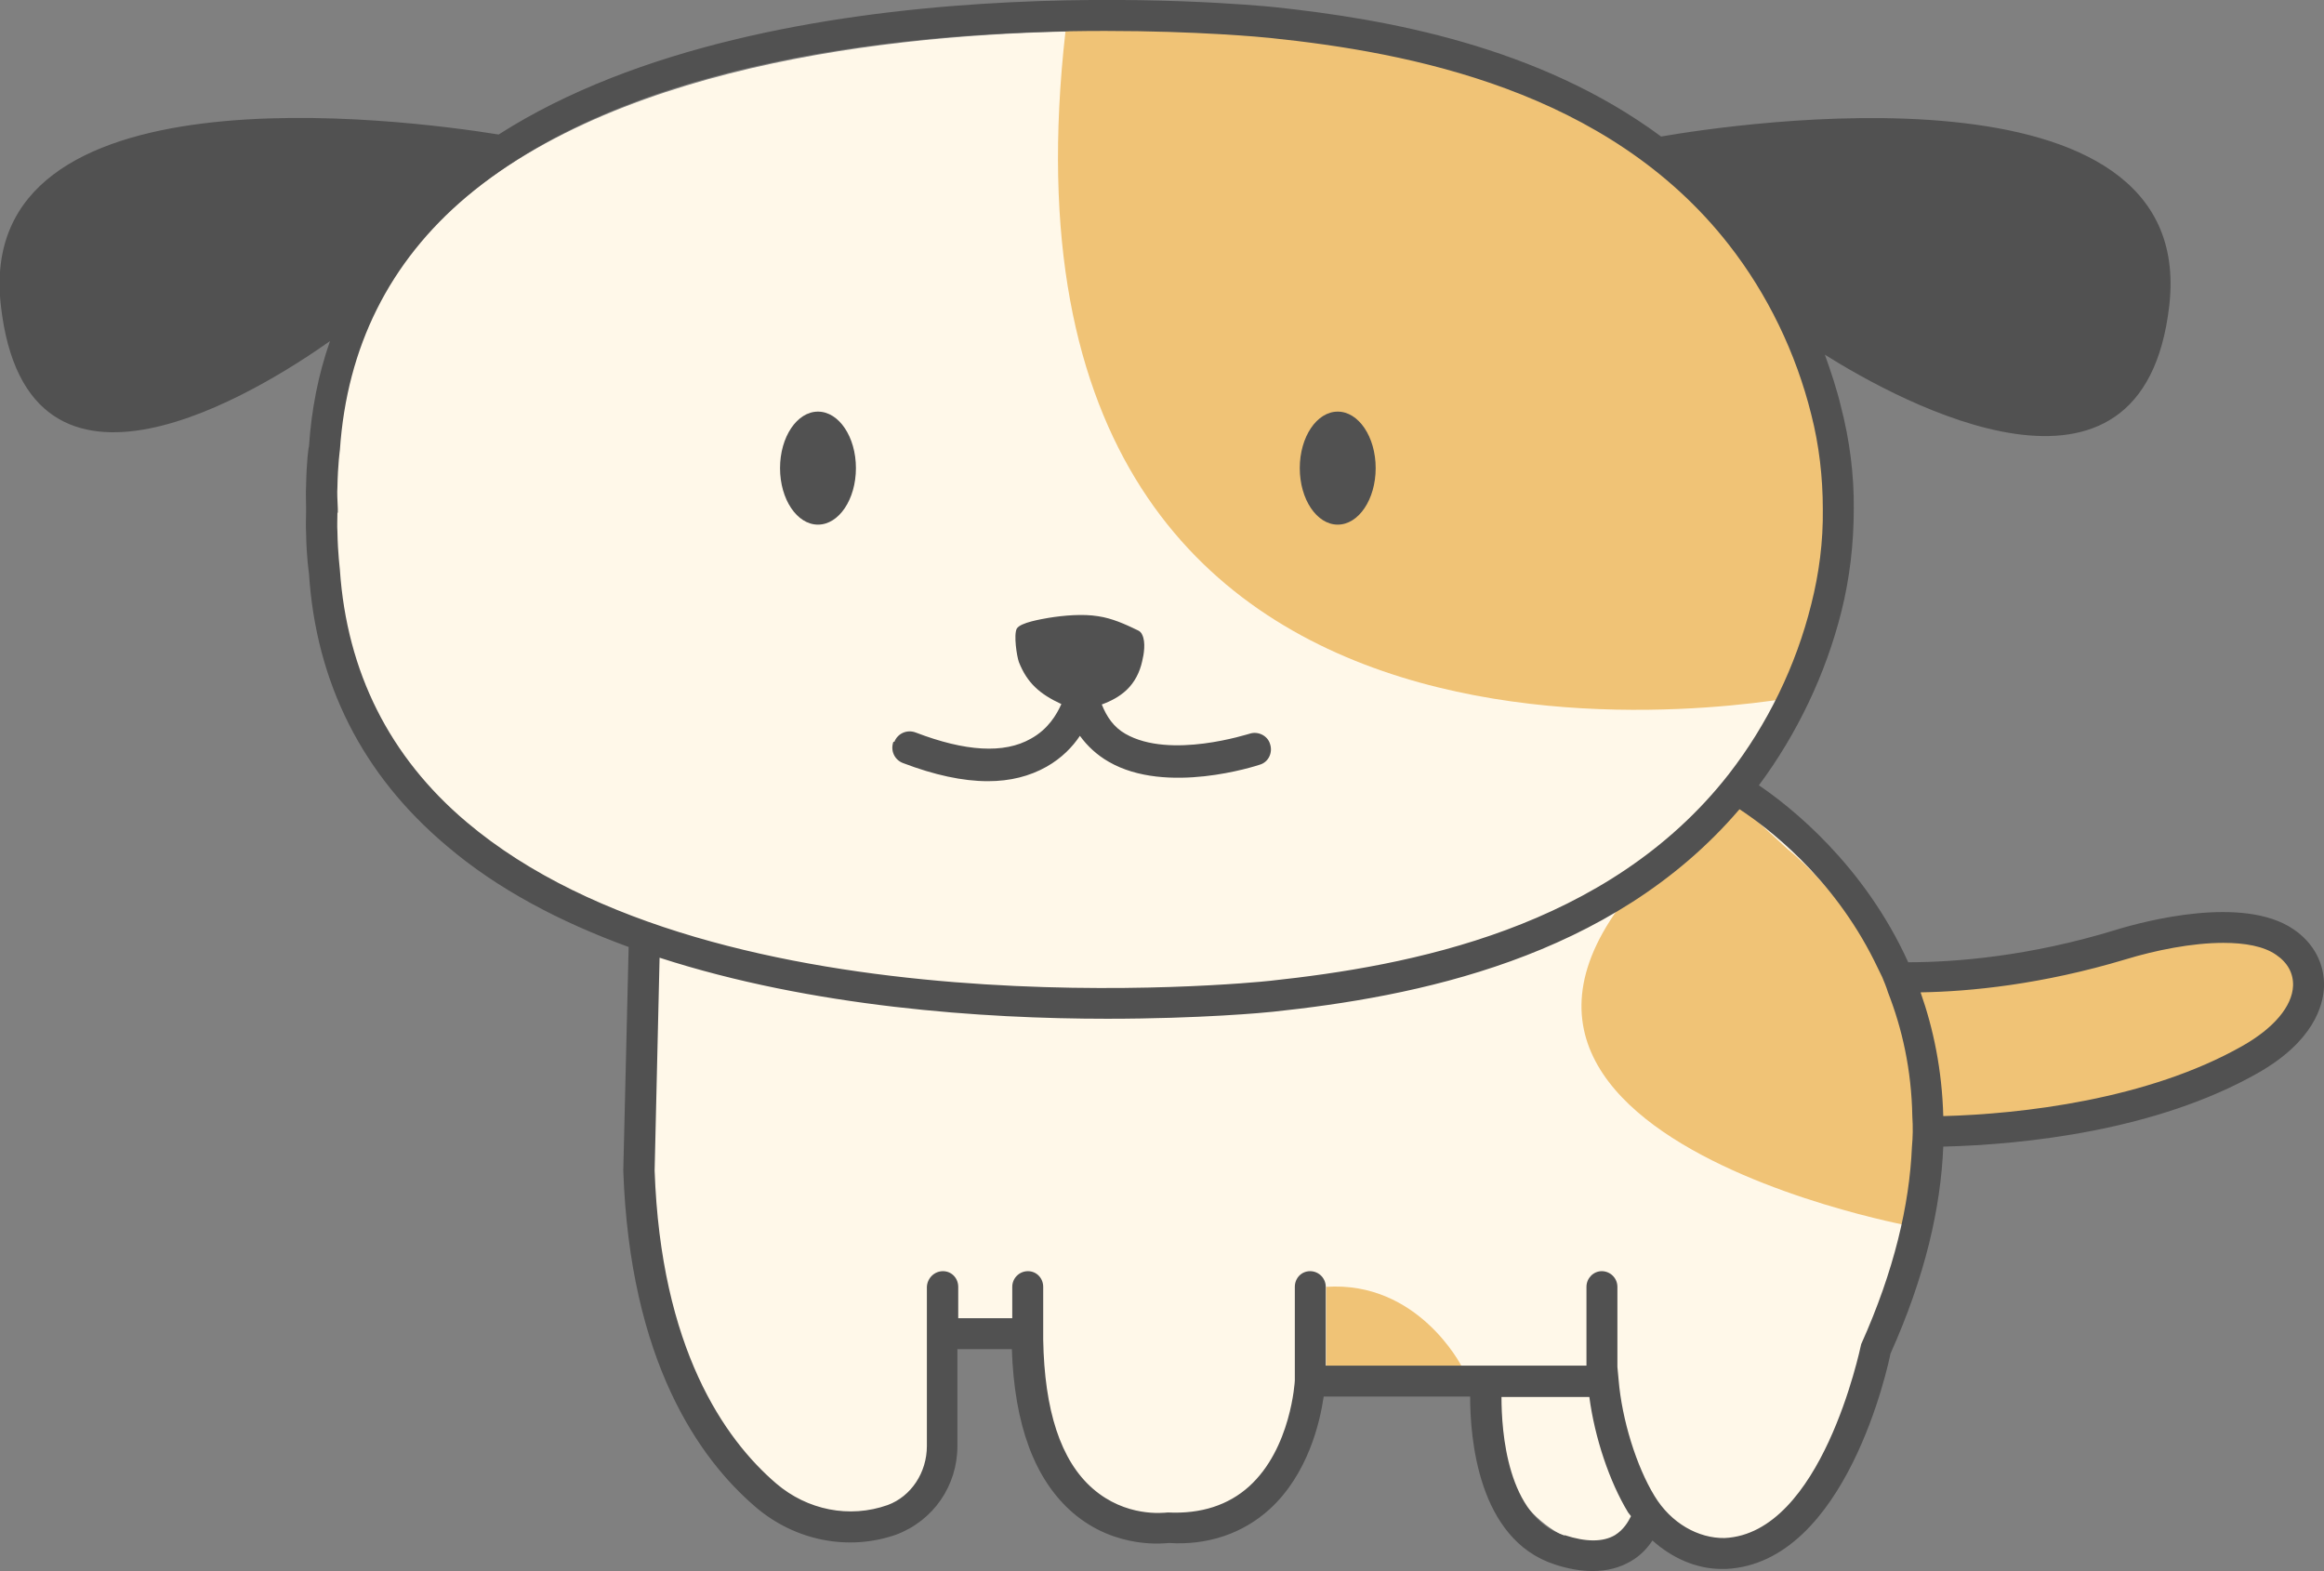 <svg width="525" height="355" viewBox="0 0 525 355" fill="none" xmlns="http://www.w3.org/2000/svg">
<rect x="0" y="0" width="525" height="355" fill="#808080" stroke="none"/>
<g clip-path="url(#clip0_4460_40299)">
<path d="M425.201 220.734C425.666 221.852 426.132 222.97 426.505 224.181C429.673 232.288 431.817 241.605 432.003 252.227C432.096 253.346 432.096 254.557 432.096 255.768C448.776 255.954 482.975 253.718 508.228 239.369C524.442 230.238 524.162 218.218 516.148 212.814C507.575 207.037 490.243 209.926 479.154 213.373C454.833 220.734 434.892 221.107 425.201 220.734Z" fill="#F0C376"/>
<path d="M73.896 113.396C73.989 107.899 74.548 104.544 74.548 104.544C82.189 -13.137 288.406 8.573 288.406 8.573C326.518 12.58 368.172 22.922 394.45 56.559C403.395 68.019 410.198 81.716 413.739 96.252C415.696 103.613 416.534 111.067 416.534 118.521C416.534 125.975 415.696 133.429 413.739 140.79C410.198 155.046 403.675 168.463 394.916 179.924C407.496 188.309 458.281 227.909 423.71 305.152C423.71 305.152 414.671 349.783 389.791 350.901C383.268 351.181 377.304 347.826 373.111 342.795C372.086 344.379 370.408 346.056 367.613 347.267C354.66 352.765 343.571 341.956 337.235 328.632C335.091 324.253 332.482 318.383 333.228 312.047H296.047C296.047 312.047 294.463 346.708 263.712 345.124C263.712 345.124 232.123 349.783 232.123 301.239H212.927V331.614C212.927 331.614 209.479 342.422 199.229 345.311C189.258 348.106 180.406 344.193 172.671 337.391C161.023 327.235 145.834 306.084 144.436 264.527V214.119C107.629 200.609 77.437 176.103 74.548 132.497C74.548 132.497 73.989 129.143 73.896 123.645C73.896 121.968 73.896 120.198 73.896 118.521C73.896 116.843 73.803 115.166 73.896 113.396Z" fill="#FFF8E9"/>
<path d="M431.722 277.01C431.722 277.01 295.673 252.225 391.373 180.387L403.953 191.941C403.953 191.941 443.463 222.316 431.722 277.01Z" fill="#F0C376"/>
<path d="M408.24 157.001C408.24 157.001 219.262 196.135 240.695 7.081C240.695 7.081 340.122 -5.125 394.356 56.464C394.356 56.464 430.604 96.344 408.24 157.001Z" fill="#F0C376"/>
<path d="M302.197 118.518C297.462 118.518 293.624 112.803 293.624 105.753C293.624 98.703 297.462 92.988 302.197 92.988C306.931 92.988 310.77 98.703 310.77 105.753C310.77 112.803 306.931 118.518 302.197 118.518Z" fill="#515151"/>
<path d="M184.784 118.518C180.05 118.518 176.212 112.803 176.212 105.753C176.212 98.703 180.05 92.988 184.784 92.988C189.519 92.988 193.357 98.703 193.357 105.753C193.357 112.803 189.519 118.518 184.784 118.518Z" fill="#515151"/>
<path d="M202.023 167.625C202.769 165.668 204.912 164.736 206.869 165.482C218.051 169.768 226.81 170.327 232.867 166.879C236.781 164.736 238.738 161.382 239.763 159.053C234.917 156.816 232.029 154.301 230.165 149.549C229.699 148.244 228.954 143.399 229.699 142.002C230.538 140.604 235.383 139.858 236.874 139.579C240.322 139.02 244.609 138.647 248.056 139.206C251.225 139.672 254.113 140.977 257.002 142.374C257.468 142.561 257.841 142.933 258.027 143.399C258.866 145.076 258.4 147.872 258.027 149.362C257.468 151.878 256.35 154.114 254.486 155.885C252.902 157.376 250.945 158.4 248.895 159.146C250.013 161.941 251.597 164.271 254.207 165.761C264.364 171.631 282.069 165.761 282.255 165.761C284.119 165.109 286.355 166.134 286.914 168.091C287.567 170.047 286.541 172.191 284.585 172.75C283.746 173.029 263.525 179.645 250.479 172.097C247.87 170.607 245.634 168.557 243.956 166.227C242.279 168.743 239.856 171.259 236.408 173.215C232.588 175.358 228.208 176.477 223.176 176.477C217.492 176.477 211.062 175.079 203.98 172.377C202.023 171.631 201.092 169.488 201.837 167.532L202.023 167.625Z" fill="#515151"/>
<path d="M330.151 308.599C330.151 308.599 320.367 289.312 299.587 290.709V308.599H330.151Z" fill="#F0C376"/>
<path d="M112.66 30.375C174.907 -9.411 282.814 1.118 287.66 1.584C313.286 4.286 347.671 10.436 375.253 30.841C391.374 28.046 496.486 12.113 490.056 68.95C484.185 120.849 429.3 90.846 412.247 80.131C413.645 84.044 414.95 87.958 415.881 91.871C417.838 99.418 418.863 107.245 418.77 115.072C418.77 122.899 417.838 130.726 415.975 138.18C412.434 152.249 406.004 165.76 397.338 177.407C404.513 182.252 421.1 195.39 431.07 217.379C441.6 217.379 458.467 216.075 478.128 210.018C484.558 208.062 506.736 202.191 518.104 209.925C522.67 213 525.186 217.752 525 222.97C524.814 227.163 522.67 235.269 509.997 242.443C487.167 255.395 457.442 258.563 438.991 259.029C438.432 272.819 434.891 288.379 427.063 305.803C426.691 307.76 417.186 353.136 389.883 354.441H388.951C383.267 354.441 377.769 352.018 373.296 348.012C372.178 349.689 370.687 351.366 368.451 352.67C365.935 354.161 363.046 354.907 359.784 354.907C357.175 354.907 354.287 354.441 351.212 353.416C333.786 347.732 332.109 324.625 332.109 315.493H299.028C298.19 321.27 295.487 333.01 286.821 340.93C280.671 346.521 272.657 349.13 264.084 348.571C263.618 348.571 252.157 350.248 242.279 341.676C233.706 334.222 229.14 321.829 228.581 304.778H216.281V326.674C216.281 335.619 210.876 343.539 202.396 346.707C191.68 350.434 179.659 348.105 170.714 340.464C157.854 329.47 142.292 307.387 140.802 264.433L142.013 213.932C126.731 208.341 112.473 200.98 100.825 191.01C81.816 174.984 71.379 154.206 69.795 129.514C69.795 129.514 69.236 125.974 69.143 120.29C69.05 118.706 69.143 117.122 69.143 115.631V114.513C69.143 112.929 69.05 111.438 69.143 109.854C69.236 104.357 69.702 100.909 69.795 100.909C70.354 92.43 71.938 84.51 74.547 77.056C58.986 88.051 6.057 121.408 0.187 68.95C-5.964 14.442 90.482 26.834 112.567 30.375H112.66ZM438.991 252.134C456.603 251.668 485.21 248.407 506.55 236.294C513.632 232.287 517.825 227.349 518.011 222.69C518.104 219.895 516.8 217.472 514.191 215.702C511.395 213.745 507.109 213 502.263 213C495.181 213 486.888 214.677 480.178 216.727C461.262 222.411 445.048 223.995 433.866 224.181C436.755 232.38 438.712 241.698 438.991 252.134ZM353.448 346.8C358.294 348.384 362.114 348.384 364.816 346.8C366.773 345.589 367.798 343.819 368.451 342.514C368.264 342.235 367.985 341.955 367.798 341.676C363.605 334.781 360.25 324.811 359.039 315.586H339.191C339.191 323.227 340.402 342.701 353.448 346.894V346.8ZM175.373 335.153C182.362 341.117 191.866 343.073 200.533 339.999C205.844 338.042 209.385 332.638 209.385 326.674V290.709C209.478 288.752 211.062 287.168 213.019 287.168C214.976 287.168 216.467 288.752 216.467 290.709V297.79H228.674V290.709C228.674 288.752 230.258 287.168 232.215 287.168C234.172 287.168 235.663 288.752 235.663 290.709V302.635C235.943 318.568 239.577 329.936 246.845 336.272C254.3 342.794 262.78 341.769 263.805 341.676C271.353 342.048 277.503 339.999 282.162 335.806C291.667 327.233 292.505 312.046 292.505 311.859V290.709C292.505 288.752 293.996 287.168 295.953 287.168C297.91 287.168 299.494 288.752 299.494 290.709V308.505H358.387V290.709C358.387 288.752 359.971 287.168 361.835 287.168C363.791 287.168 365.376 288.752 365.376 290.709V308.785L365.655 311.766C366.401 320.711 369.662 331.24 373.762 337.949C377.489 344.098 383.64 347.546 389.603 347.453C411.502 346.428 420.168 304.871 420.447 303.66C427.902 287.075 431.35 272.167 431.909 259.122C432.002 258.004 432.095 256.793 432.095 255.768C432.095 254.556 432.095 253.345 432.002 252.227C431.816 241.605 429.673 232.287 426.504 224.181C426.132 222.97 425.666 221.852 425.2 220.733C424.641 219.522 423.988 218.311 423.429 217.1C413.831 197.812 398.922 186.724 392.958 182.811C363.978 216.727 319.249 225.206 287.567 228.56C285.889 228.747 271.166 230.144 250.107 230.144C222.245 230.144 183.48 227.535 149.002 216.354L147.883 264.433C149.281 304.592 163.632 325.09 175.373 335.153ZM76.225 115.817C76.225 117.308 76.132 118.706 76.225 120.104C76.318 125.228 76.784 128.396 76.784 128.769C78.368 151.783 87.966 170.978 105.392 185.699C162.234 233.778 281.882 222.131 286.914 221.572C318.317 218.218 363.232 209.832 390.535 174.891C399.295 163.617 405.724 150.386 409.172 136.503C410.943 129.514 411.874 122.34 411.781 115.072C411.781 107.804 410.943 100.537 409.172 93.642C405.724 79.758 399.295 66.434 390.535 55.253C363.232 20.312 318.317 11.833 286.914 8.572C285.144 8.386 270.514 6.988 249.641 6.988C208.453 6.988 143.131 12.579 105.392 44.445C87.966 59.166 78.368 78.361 76.784 101.655C76.784 101.655 76.318 104.916 76.225 110.041C76.132 111.438 76.225 112.836 76.318 114.979V115.817H76.225Z" fill="#515151"/>
</g>
<defs>
<clipPath id="clip0_4460_40299">
<rect width="525" height="355" fill="white" transform="matrix(-1 0 0 1 525 0)"/>
</clipPath>
</defs>
</svg>
